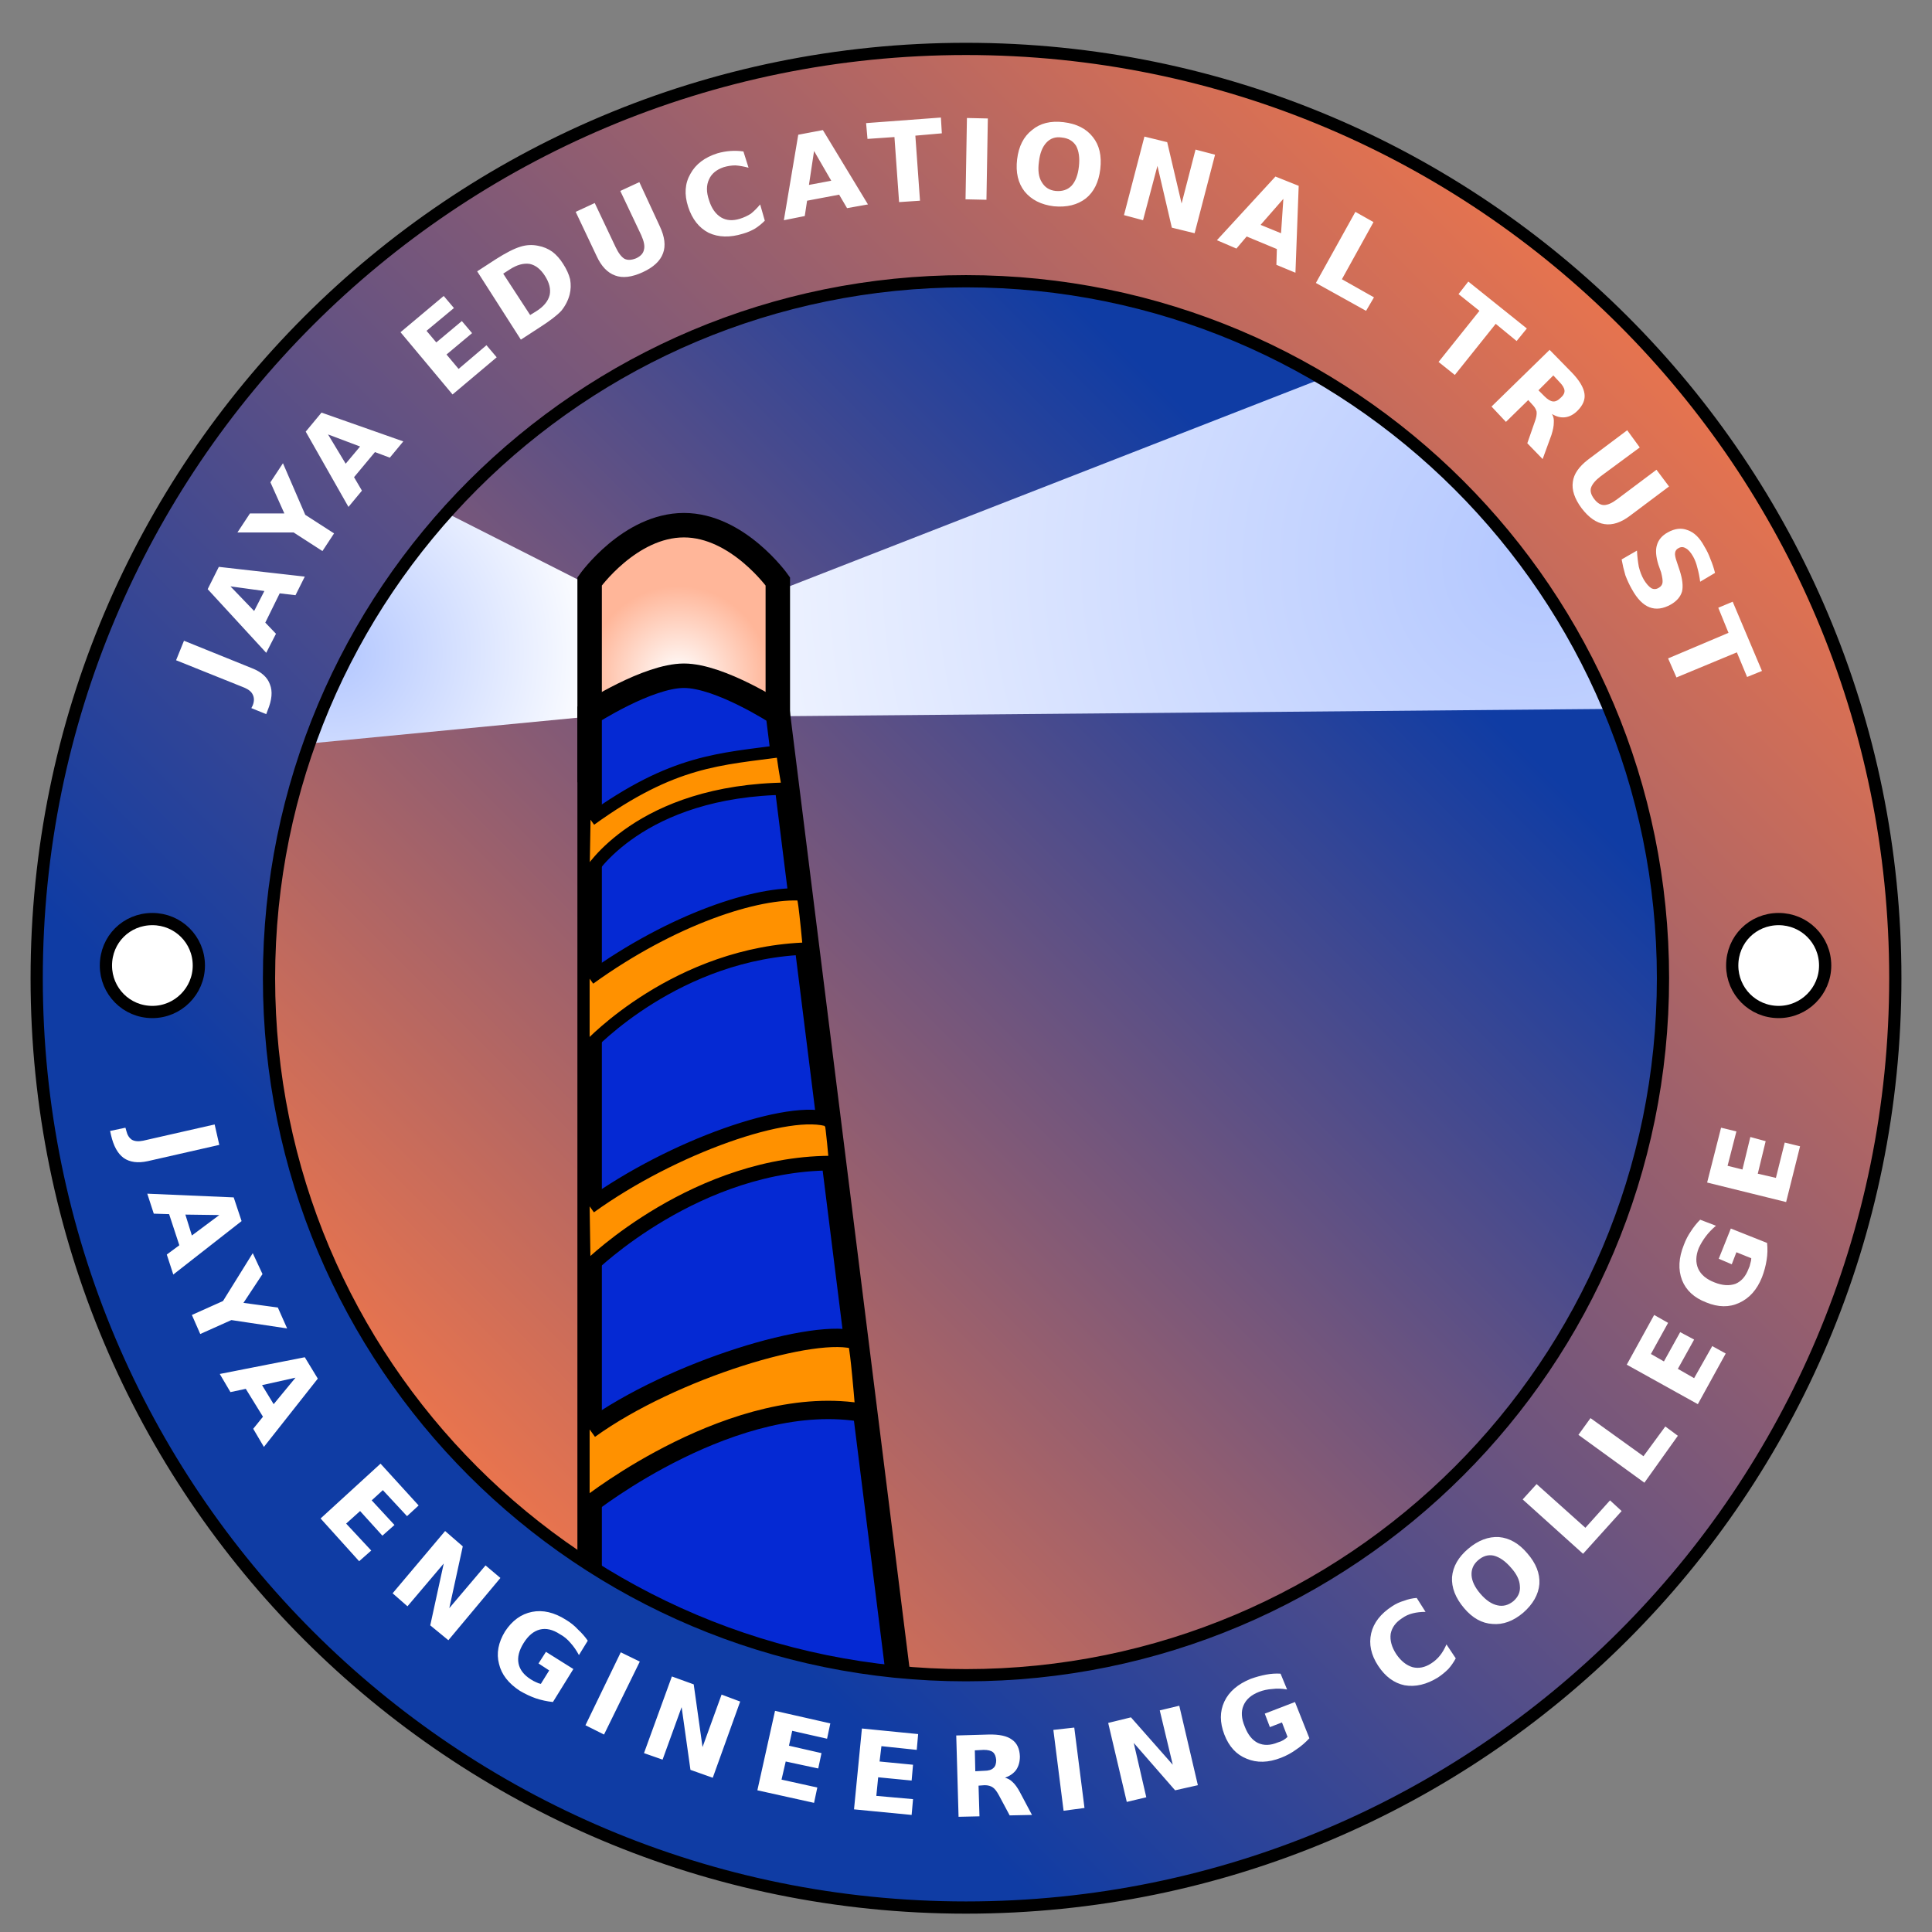 <svg width="158" height="158" viewBox="0 0 158 158" fill="none" xmlns="http://www.w3.org/2000/svg">
<rect x="0" y="0" width="158" height="158" fill="#808080" stroke="none"/>
<g id="logo 1">
<g id="base">
<path id="base_circle copy 2" d="M79 138.71C46.548 138.71 20.29 112.49 20.29 80C20.29 47.548 46.548 21.29 79 21.29C111.49 21.29 137.71 47.548 137.71 80C137.71 112.49 111.49 138.71 79 138.71Z" fill="url(#paint0_linear_278_2527)"/>
<g id="shape">
<g id="light">
<path id="Shape 3" d="M50.918 58.34L5.888 62.672L29.41 38.352L51.678 49.638" fill="url(#paint1_radial_278_2527)"/>
<path id="Shape 4" d="M60.912 49.372L122.662 25.28L133.416 57.96L59.886 58.606" fill="url(#paint2_radial_278_2527)"/>
</g>
<g id="lighthouse">
<path id="Shape 2" d="M48.22 62.976V47.548C48.22 47.548 51.488 42.95 55.934 42.95C60.342 42.95 63.61 47.548 63.61 47.548V62.976H48.22Z" fill="url(#paint3_radial_278_2527)" stroke="black" stroke-width="2"/>
<path id="Shape 1" d="M48.22 133.618V58.34C48.22 58.34 52.97 55.262 55.934 55.262C58.898 55.262 63.61 58.34 63.61 58.34L73.68 138.862L48.22 133.618Z" fill="#0529D3" stroke="black" stroke-width="2"/>
</g>
<g id="stripes">
<g id="Layer 1">
<path d="M48.22 116.898C55.022 111.996 66.84 108.462 70.108 109.64C70.184 110.438 70.26 110.096 70.716 115.568C60.152 113.63 48.22 123.054 48.22 123.054" fill="#FF9100"/>
<path d="M48.22 116.898C55.022 111.996 66.84 108.462 70.108 109.64C70.184 110.438 70.26 110.096 70.716 115.568C60.152 113.63 48.22 123.054 48.22 123.054" stroke="black" stroke-width="1.5"/>
</g>
<g id="Layer 1 copy">
<path d="M48.22 98.658C55.022 93.756 64.636 90.412 67.904 91.59C67.98 92.388 67.904 89.652 68.398 95.124C57.036 94.934 48.296 103.522 48.296 103.522" fill="#FF9100"/>
<path d="M48.22 98.658C55.022 93.756 64.636 90.412 67.904 91.59C67.98 92.388 67.904 89.652 68.398 95.124C57.036 94.934 48.296 103.522 48.296 103.522" stroke="black" stroke-width="1.2"/>
</g>
<g id="Layer 1 copy 2">
<path d="M48.22 80.038C55.022 75.136 61.976 72.894 65.624 73.16C65.7 73.958 65.662 72.324 66.156 77.568C55.364 77.834 48.22 85.51 48.22 85.51" fill="#FF9100"/>
<path d="M48.22 80.038C55.022 75.136 61.976 72.894 65.624 73.16C65.7 73.958 65.662 72.324 66.156 77.568C55.364 77.834 48.22 85.51 48.22 85.51" stroke="black"/>
</g>
<g id="Layer 1 copy 3">
<path d="M48.296 67.042C55.098 62.14 58.822 62.102 64.18 61.38C64.256 62.178 63.496 59.024 64.446 64.496C52.248 64.61 48.22 71.374 48.22 71.374" fill="#FF9100"/>
<path d="M48.296 67.042C55.098 62.14 58.822 62.102 64.18 61.38C64.256 62.178 63.496 59.024 64.446 64.496C52.248 64.61 48.22 71.374 48.22 71.374" stroke="black"/>
</g>
</g>
</g>
<path id="base_circle" fill-rule="evenodd" clip-rule="evenodd" d="M79 156C36.972 156 3 122.028 3 80C3 37.972 36.972 4 79 4C121.028 4 155 37.972 155 80C155 122.028 121.028 156 79 156ZM136 80C136 48.46 110.502 23 79 23C47.46 23 22 48.46 22 80C22 111.502 47.46 137 79 137C110.502 137 136 111.502 136 80Z" fill="url(#paint4_linear_278_2527)" stroke="black"/>
</g>
<g id="side design">
<path id="Vector" d="M145.462 82.762C143.334 82.762 141.662 81.052 141.662 78.962C141.662 76.834 143.334 75.162 145.462 75.162C147.552 75.162 149.262 76.834 149.262 78.962C149.262 81.052 147.552 82.762 145.462 82.762Z" fill="white" stroke="black"/>
<path id="Shape 1 copy" d="M12.462 82.762C10.334 82.762 8.662 81.052 8.662 78.962C8.662 76.834 10.334 75.162 12.462 75.162C14.552 75.162 16.262 76.834 16.262 78.962C16.262 81.052 14.552 82.762 12.462 82.762Z" fill="white" stroke="black"/>
</g>
<g id="text_path">
<path id="JAYA EDUCATIONAL TRUST" fill-rule="evenodd" clip-rule="evenodd" d="M19.986 56.238L14.4 53.996L15.046 52.4L20.594 54.642C21.379 54.946 21.873 55.389 22.076 55.972C22.304 56.529 22.241 57.239 21.886 58.1L21.772 58.404L20.556 57.91L20.67 57.682C20.797 57.353 20.797 57.061 20.67 56.808C20.569 56.58 20.341 56.39 19.986 56.238V56.238ZM24.166 48.676L22.874 48.524L21.696 50.918L22.57 51.83L21.772 53.388L16.984 48.182L17.896 46.358L24.926 47.156L24.166 48.676ZM18.846 47.954L20.784 49.968L21.62 48.334L18.846 47.954ZM24.014 43.546H19.416L20.442 41.988H23.254L22.114 39.442L23.14 37.884L24.964 42.102L27.32 43.622L26.37 45.066L24.014 43.546ZM31.88 37.428L30.664 36.972L28.954 39.024L29.6 40.126L28.498 41.456L25.002 35.3L26.294 33.742L32.982 36.098L31.88 37.428ZM26.826 35.528L28.27 37.922L29.448 36.516L26.826 35.528ZM37.01 32.26L32.754 27.168L36.288 24.204L37.124 25.192L34.882 27.054L35.68 28.004L37.77 26.256L38.606 27.244L36.516 28.992L37.504 30.17L39.784 28.232L40.62 29.22L37.01 32.26ZM42.596 27.776L39.024 22.19L40.544 21.202C41.38 20.67 42.051 20.328 42.558 20.176C43.039 20.024 43.521 19.999 44.002 20.1C44.433 20.176 44.825 20.341 45.18 20.594C45.509 20.847 45.801 21.177 46.054 21.582C46.333 22.013 46.523 22.431 46.624 22.836C46.7 23.267 46.687 23.685 46.586 24.09C46.459 24.571 46.231 25.015 45.902 25.42C45.547 25.8 44.952 26.256 44.116 26.788L42.596 27.776ZM41.684 22.038L41.152 22.38L43.356 25.762L43.85 25.458C44.458 25.078 44.825 24.635 44.952 24.128C45.053 23.647 44.927 23.127 44.572 22.57C44.217 22.013 43.799 21.683 43.318 21.582C42.811 21.506 42.267 21.658 41.684 22.038ZM48.79 20.936L47.08 17.326L48.638 16.604L50.348 20.214C50.576 20.695 50.817 21.012 51.07 21.164C51.323 21.291 51.64 21.278 52.02 21.126C52.4 20.949 52.615 20.708 52.666 20.404C52.742 20.125 52.666 19.733 52.438 19.226L50.728 15.616L52.286 14.894L53.958 18.504C54.363 19.365 54.452 20.1 54.224 20.708C53.996 21.341 53.439 21.861 52.552 22.266C51.665 22.671 50.918 22.76 50.31 22.532C49.677 22.304 49.17 21.772 48.79 20.936V20.936ZM62.166 16.718L62.546 18.048C62.293 18.301 62.027 18.517 61.748 18.694C61.444 18.871 61.115 19.011 60.76 19.112C59.696 19.441 58.759 19.416 57.948 19.036C57.163 18.631 56.605 17.921 56.276 16.908C55.947 15.895 56.01 14.995 56.466 14.21C56.897 13.425 57.631 12.867 58.67 12.538C59.025 12.437 59.379 12.373 59.734 12.348C60.089 12.323 60.443 12.335 60.798 12.386L61.216 13.716C60.836 13.615 60.481 13.551 60.152 13.526C59.823 13.526 59.493 13.577 59.164 13.678C58.581 13.881 58.189 14.21 57.986 14.666C57.758 15.147 57.758 15.717 57.986 16.376C58.189 17.035 58.518 17.503 58.974 17.782C59.405 18.035 59.911 18.073 60.494 17.896C60.823 17.795 61.127 17.655 61.406 17.478C61.659 17.275 61.913 17.022 62.166 16.718V16.718ZM69.272 17.022L68.626 15.92L66.004 16.414L65.814 17.668L64.104 18.01L65.282 11.018L67.296 10.638L70.982 16.718L69.272 17.022ZM66.574 12.348L66.156 15.122L67.98 14.78L66.574 12.348ZM70.944 11.36L70.83 10.068L76.948 9.612L77.024 10.904L74.858 11.094L75.238 16.414L73.528 16.528L73.148 11.208L70.944 11.36ZM78.962 16.3L79.076 9.65L80.786 9.688L80.672 16.338L78.962 16.3ZM86.98 9.992C88.044 10.119 88.842 10.524 89.374 11.208C89.906 11.867 90.109 12.741 89.982 13.83C89.855 14.894 89.463 15.692 88.804 16.224C88.12 16.756 87.246 16.971 86.182 16.87C85.143 16.743 84.345 16.338 83.788 15.654C83.256 14.97 83.053 14.096 83.18 13.032C83.307 11.968 83.712 11.17 84.396 10.638C85.055 10.081 85.916 9.865 86.98 9.992ZM86.828 11.246C86.321 11.17 85.903 11.309 85.574 11.664C85.245 12.019 85.042 12.538 84.966 13.222C84.865 13.931 84.941 14.489 85.194 14.894C85.447 15.325 85.827 15.565 86.334 15.616C86.866 15.667 87.297 15.527 87.626 15.198C87.955 14.843 88.158 14.311 88.234 13.602C88.31 12.918 88.234 12.361 88.006 11.93C87.753 11.525 87.36 11.297 86.828 11.246V11.246ZM91.92 17.592L93.592 11.17L95.454 11.626L96.632 16.642L97.772 12.234L99.368 12.652L97.696 19.074L95.834 18.618L94.656 13.564L93.478 18.01L91.92 17.592ZM104.384 21.658L104.422 20.366L101.952 19.34L101.116 20.328L99.52 19.644L104.308 14.438L106.208 15.198L105.942 22.304L104.384 21.658ZM104.954 16.262L103.092 18.39L104.764 19.074L104.954 16.262ZM107.614 23.14L110.844 17.326L112.326 18.162L109.742 22.836L112.364 24.318L111.718 25.42L107.614 23.14ZM119.28 24.052L120.078 23.026L124.866 26.864L124.03 27.89L122.32 26.484L118.976 30.664L117.646 29.6L120.99 25.42L119.28 24.052ZM125.322 33.096L124.98 32.716L123.156 34.502L121.978 33.248L126.728 28.612L128.552 30.474C129.16 31.107 129.502 31.677 129.578 32.184C129.654 32.665 129.464 33.134 129.008 33.59C128.704 33.894 128.375 34.071 128.02 34.122C127.665 34.173 127.298 34.084 126.918 33.856C127.045 34.059 127.095 34.299 127.07 34.578C127.07 34.831 127.007 35.161 126.88 35.566L126.158 37.542L124.904 36.25L125.512 34.502C125.639 34.173 125.689 33.894 125.664 33.666C125.613 33.463 125.499 33.273 125.322 33.096V33.096ZM125.816 31.918L126.31 32.412C126.563 32.665 126.791 32.805 126.994 32.83C127.197 32.855 127.412 32.754 127.64 32.526C127.868 32.323 127.969 32.121 127.944 31.918C127.919 31.715 127.779 31.487 127.526 31.234L127.032 30.702L125.816 31.918ZM129.882 37.58L133.074 35.186L134.1 36.592L130.908 38.948C130.477 39.277 130.211 39.594 130.11 39.898C130.034 40.177 130.123 40.481 130.376 40.81C130.629 41.139 130.895 41.304 131.174 41.304C131.478 41.304 131.845 41.139 132.276 40.81L135.468 38.416L136.494 39.784L133.302 42.178C132.567 42.735 131.871 42.963 131.212 42.862C130.553 42.761 129.933 42.33 129.35 41.57C128.767 40.785 128.527 40.063 128.628 39.404C128.704 38.771 129.122 38.163 129.882 37.58ZM140.256 46.852L139.04 47.574C138.989 47.169 138.913 46.789 138.812 46.434C138.736 46.105 138.622 45.801 138.47 45.522C138.267 45.167 138.065 44.939 137.862 44.838C137.659 44.711 137.457 44.711 137.254 44.838C137.102 44.914 137.013 45.041 136.988 45.218C136.963 45.37 137.013 45.623 137.14 45.978L137.368 46.662C137.596 47.371 137.659 47.941 137.558 48.372C137.431 48.803 137.127 49.157 136.646 49.436C136.013 49.791 135.43 49.867 134.898 49.664C134.366 49.461 133.885 48.967 133.454 48.182C133.251 47.827 133.074 47.447 132.922 47.042C132.795 46.611 132.694 46.181 132.618 45.75L133.872 45.028C133.897 45.509 133.948 45.953 134.024 46.358C134.125 46.763 134.265 47.118 134.442 47.422C134.645 47.751 134.847 47.979 135.05 48.106C135.253 48.207 135.455 48.195 135.658 48.068C135.835 47.967 135.937 47.827 135.962 47.65C135.987 47.498 135.949 47.219 135.848 46.814L135.62 46.168C135.417 45.509 135.379 44.977 135.506 44.572C135.633 44.141 135.924 43.799 136.38 43.546C136.963 43.217 137.507 43.153 138.014 43.356C138.546 43.533 139.002 43.977 139.382 44.686C139.585 45.015 139.749 45.357 139.876 45.712C140.028 46.067 140.155 46.447 140.256 46.852V46.852ZM140.522 49.702L141.7 49.208L144.094 54.87L142.878 55.364L142.042 53.35L137.102 55.402L136.418 53.844L141.358 51.754L140.522 49.702Z" fill="white"/>
<path id="JAYA ENGINEERING COLLEGE" fill-rule="evenodd" clip-rule="evenodd" d="M11.702 93.288L17.554 91.958L17.934 93.63L12.082 94.96C11.271 95.137 10.613 95.049 10.106 94.694C9.625 94.339 9.283 93.719 9.08 92.832L9.004 92.49L10.258 92.224L10.334 92.49C10.41 92.819 10.562 93.06 10.79 93.212C11.018 93.339 11.322 93.364 11.702 93.288ZM13.64 102.598L14.666 101.838L13.83 99.292L12.576 99.254L12.044 97.62L19.112 97.924L19.758 99.862L14.172 104.232L13.64 102.598ZM17.934 99.368L15.16 99.33L15.692 101.04L17.934 99.368ZM18.238 106.398L20.67 102.484L21.468 104.194L19.91 106.55L22.722 106.93L23.482 108.64L18.922 107.956L16.376 109.096L15.692 107.538L18.238 106.398ZM20.708 116.848L21.506 115.86L20.1 113.58L18.846 113.846L17.972 112.364L24.926 110.996L25.99 112.744L21.582 118.33L20.708 116.848ZM24.166 112.668L21.43 113.276L22.38 114.834L24.166 112.668ZM26.218 124.182L31.12 119.698L34.236 123.118L33.286 123.992L31.31 121.864L30.398 122.7L32.26 124.714L31.272 125.588L29.448 123.574L28.308 124.6L30.36 126.804L29.372 127.678L26.218 124.182ZM32.108 130.3L36.402 125.208L37.846 126.462L36.744 131.516L39.708 128.02L40.924 129.046L36.668 134.138L35.186 132.922L36.288 127.868L33.324 131.364L32.108 130.3ZM46.89 136.494L45.218 139.192C44.737 139.141 44.268 139.04 43.812 138.888C43.381 138.736 42.951 138.533 42.52 138.28C41.583 137.672 41.013 136.937 40.81 136.076C40.582 135.215 40.747 134.328 41.304 133.416C41.887 132.529 42.621 131.997 43.508 131.82C44.395 131.643 45.319 131.858 46.282 132.466C46.662 132.694 46.991 132.96 47.27 133.264C47.574 133.543 47.84 133.847 48.068 134.176L47.346 135.354C47.143 134.974 46.915 134.645 46.662 134.366C46.409 134.062 46.117 133.821 45.788 133.644C45.205 133.264 44.661 133.137 44.154 133.264C43.647 133.391 43.204 133.758 42.824 134.366C42.444 134.974 42.305 135.531 42.406 136.038C42.507 136.545 42.837 136.975 43.394 137.33C43.546 137.431 43.685 137.507 43.812 137.558C43.964 137.634 44.103 137.685 44.23 137.71L44.914 136.608L44.04 136.038L44.648 135.088L46.89 136.494ZM47.878 141.092L50.766 135.126L52.324 135.886L49.398 141.852L47.878 141.092ZM52.666 143.372L54.946 137.102L56.732 137.748L57.454 142.878L59.012 138.584L60.532 139.154L58.29 145.386L56.466 144.74L55.744 139.61L54.186 143.904L52.666 143.372ZM61.938 146.412L63.382 139.914L67.904 140.94L67.638 142.194L64.788 141.548L64.522 142.764L67.182 143.372L66.916 144.626L64.256 144.056L63.914 145.538L66.84 146.184L66.574 147.438L61.938 146.412ZM69.842 147.97L70.488 141.358L75.086 141.814L74.972 143.106L72.084 142.802L71.932 144.056L74.668 144.322L74.554 145.614L71.818 145.348L71.666 146.868L74.668 147.134L74.554 148.426L69.842 147.97ZM80.52 145.994L80.026 146.032L80.102 148.54L78.392 148.578L78.202 141.928L80.824 141.852C81.711 141.827 82.357 141.966 82.762 142.27C83.167 142.549 83.383 143.005 83.408 143.638C83.408 144.069 83.307 144.436 83.104 144.74C82.901 145.019 82.597 145.234 82.192 145.386C82.42 145.437 82.623 145.551 82.8 145.728C83.003 145.905 83.205 146.184 83.408 146.564L84.396 148.426L82.572 148.464L81.698 146.83C81.521 146.501 81.356 146.285 81.204 146.184C81.027 146.057 80.799 145.994 80.52 145.994V145.994ZM79.76 144.854L80.482 144.816C80.837 144.816 81.09 144.74 81.242 144.588C81.394 144.461 81.47 144.246 81.47 143.942C81.445 143.638 81.356 143.423 81.204 143.296C81.052 143.169 80.799 143.106 80.444 143.106L79.722 143.144L79.76 144.854ZM86.98 148.084L86.144 141.472L87.854 141.282L88.69 147.856L86.98 148.084ZM92.148 147.362L90.628 140.902L92.49 140.446L95.91 144.322L94.846 139.876L96.442 139.496L97.962 145.994L96.1 146.412L92.718 142.536L93.744 146.982L92.148 147.362ZM105.904 139.192L107.082 142.156C106.753 142.511 106.398 142.815 106.018 143.068C105.638 143.347 105.22 143.575 104.764 143.752C103.725 144.157 102.788 144.183 101.952 143.828C101.116 143.499 100.508 142.84 100.128 141.852C99.748 140.864 99.748 139.965 100.128 139.154C100.508 138.343 101.23 137.723 102.294 137.292C102.725 137.14 103.143 137.026 103.548 136.95C103.953 136.874 104.346 136.849 104.726 136.874L105.258 138.166C104.827 138.09 104.422 138.077 104.042 138.128C103.662 138.153 103.307 138.229 102.978 138.356C102.319 138.609 101.889 138.989 101.686 139.496C101.483 139.977 101.521 140.547 101.8 141.206C102.053 141.865 102.408 142.308 102.864 142.536C103.345 142.764 103.89 142.751 104.498 142.498C104.675 142.447 104.827 142.384 104.954 142.308C105.081 142.232 105.195 142.143 105.296 142.042L104.84 140.864L103.852 141.244L103.434 140.142L105.904 139.192ZM118.292 134.48L119.052 135.62C118.875 135.949 118.672 136.241 118.444 136.494C118.191 136.747 117.912 136.975 117.608 137.178C116.671 137.761 115.759 137.976 114.872 137.824C114.011 137.647 113.289 137.115 112.706 136.228C112.123 135.341 111.933 134.455 112.136 133.568C112.339 132.707 112.909 131.972 113.846 131.364C114.15 131.161 114.479 131.009 114.834 130.908C115.163 130.781 115.505 130.705 115.86 130.68L116.582 131.82C116.202 131.82 115.86 131.858 115.556 131.934C115.227 132.01 114.923 132.149 114.644 132.352C114.137 132.681 113.833 133.099 113.732 133.606C113.656 134.138 113.808 134.695 114.188 135.278C114.568 135.835 115.011 136.19 115.518 136.342C116.025 136.469 116.531 136.367 117.038 136.038C117.317 135.861 117.557 135.645 117.76 135.392C117.963 135.139 118.14 134.835 118.292 134.48V134.48ZM120.078 126.652C120.889 125.968 121.725 125.651 122.586 125.702C123.447 125.778 124.22 126.221 124.904 127.032C125.613 127.843 125.943 128.679 125.892 129.54C125.816 130.401 125.373 131.187 124.562 131.896C123.751 132.58 122.915 132.884 122.054 132.808C121.193 132.757 120.42 132.327 119.736 131.516C119.027 130.68 118.697 129.831 118.748 128.97C118.824 128.109 119.267 127.336 120.078 126.652ZM120.876 127.602C120.496 127.931 120.319 128.337 120.344 128.818C120.369 129.299 120.61 129.806 121.066 130.338C121.522 130.87 121.991 131.187 122.472 131.288C122.928 131.389 123.359 131.275 123.764 130.946C124.169 130.591 124.347 130.173 124.296 129.692C124.271 129.211 124.03 128.717 123.574 128.21C123.118 127.678 122.649 127.349 122.168 127.222C121.712 127.121 121.281 127.247 120.876 127.602ZM129.464 127.07L124.524 122.624L125.664 121.37L129.654 124.942L131.668 122.7L132.618 123.574L129.464 127.07ZM134.48 121.256L129.084 117.342L130.072 115.974L134.404 119.09L136.19 116.658L137.216 117.418L134.48 121.256ZM138.85 114.834L133.036 111.604L135.278 107.538L136.418 108.184L135.012 110.73L136.076 111.338L137.406 108.944L138.546 109.552L137.216 111.946L138.546 112.706L140.028 110.084L141.13 110.692L138.85 114.834ZM141.548 100.47L144.512 101.648C144.563 102.129 144.55 102.598 144.474 103.054C144.398 103.535 144.271 104.004 144.094 104.46C143.689 105.473 143.068 106.17 142.232 106.55C141.421 106.93 140.522 106.917 139.534 106.512C138.546 106.132 137.887 105.524 137.558 104.688C137.229 103.827 137.279 102.864 137.71 101.8C137.862 101.395 138.052 101.027 138.28 100.698C138.508 100.343 138.761 100.027 139.04 99.748L140.332 100.242C140.003 100.521 139.724 100.812 139.496 101.116C139.268 101.42 139.078 101.737 138.926 102.066C138.673 102.699 138.66 103.269 138.888 103.776C139.116 104.257 139.559 104.625 140.218 104.878C140.851 105.131 141.421 105.169 141.928 104.992C142.409 104.789 142.764 104.384 142.992 103.776C143.068 103.624 143.119 103.472 143.144 103.32C143.195 103.168 143.22 103.029 143.22 102.902L142.004 102.408L141.624 103.396L140.56 102.94L141.548 100.47ZM146.07 98.304L139.61 96.708L140.75 92.224L142.004 92.528L141.282 95.34L142.498 95.644L143.144 92.984L144.398 93.326L143.752 95.986L145.234 96.328L145.956 93.44L147.21 93.744L146.07 98.304Z" fill="white"/>
</g>
</g>
<defs>
<linearGradient id="paint0_linear_278_2527" x1="13.222" y1="109.374" x2="93.098" y2="29.498" gradientUnits="userSpaceOnUse">
<stop stop-color="#FF7A45"/>
<stop offset="1" stop-color="#0F3CA4"/>
</linearGradient>
<radialGradient id="paint1_radial_278_2527" cx="0" cy="0" r="1" gradientUnits="userSpaceOnUse" gradientTransform="translate(27.396 53.438) scale(21.964 21.964)">
<stop stop-color="#B3C7FF"/>
<stop offset="1" stop-color="white"/>
</radialGradient>
<radialGradient id="paint2_radial_278_2527" cx="0" cy="0" r="1" gradientUnits="userSpaceOnUse" gradientTransform="translate(126.044 45.952) scale(82.726 82.726)">
<stop stop-color="#B3C7FF"/>
<stop offset="1" stop-color="white"/>
</radialGradient>
<radialGradient id="paint3_radial_278_2527" cx="0" cy="0" r="1" gradientUnits="userSpaceOnUse" gradientTransform="translate(55.478 55.338) scale(7.41)">
<stop stop-color="white"/>
<stop offset="1" stop-color="#FFB699"/>
</radialGradient>
<linearGradient id="paint4_linear_278_2527" x1="49.36" y1="120.28" x2="148.16" y2="21.48" gradientUnits="userSpaceOnUse">
<stop stop-color="#0F3CA4"/>
<stop offset="1" stop-color="#FF7A45"/>
</linearGradient>
</defs>
</svg>
